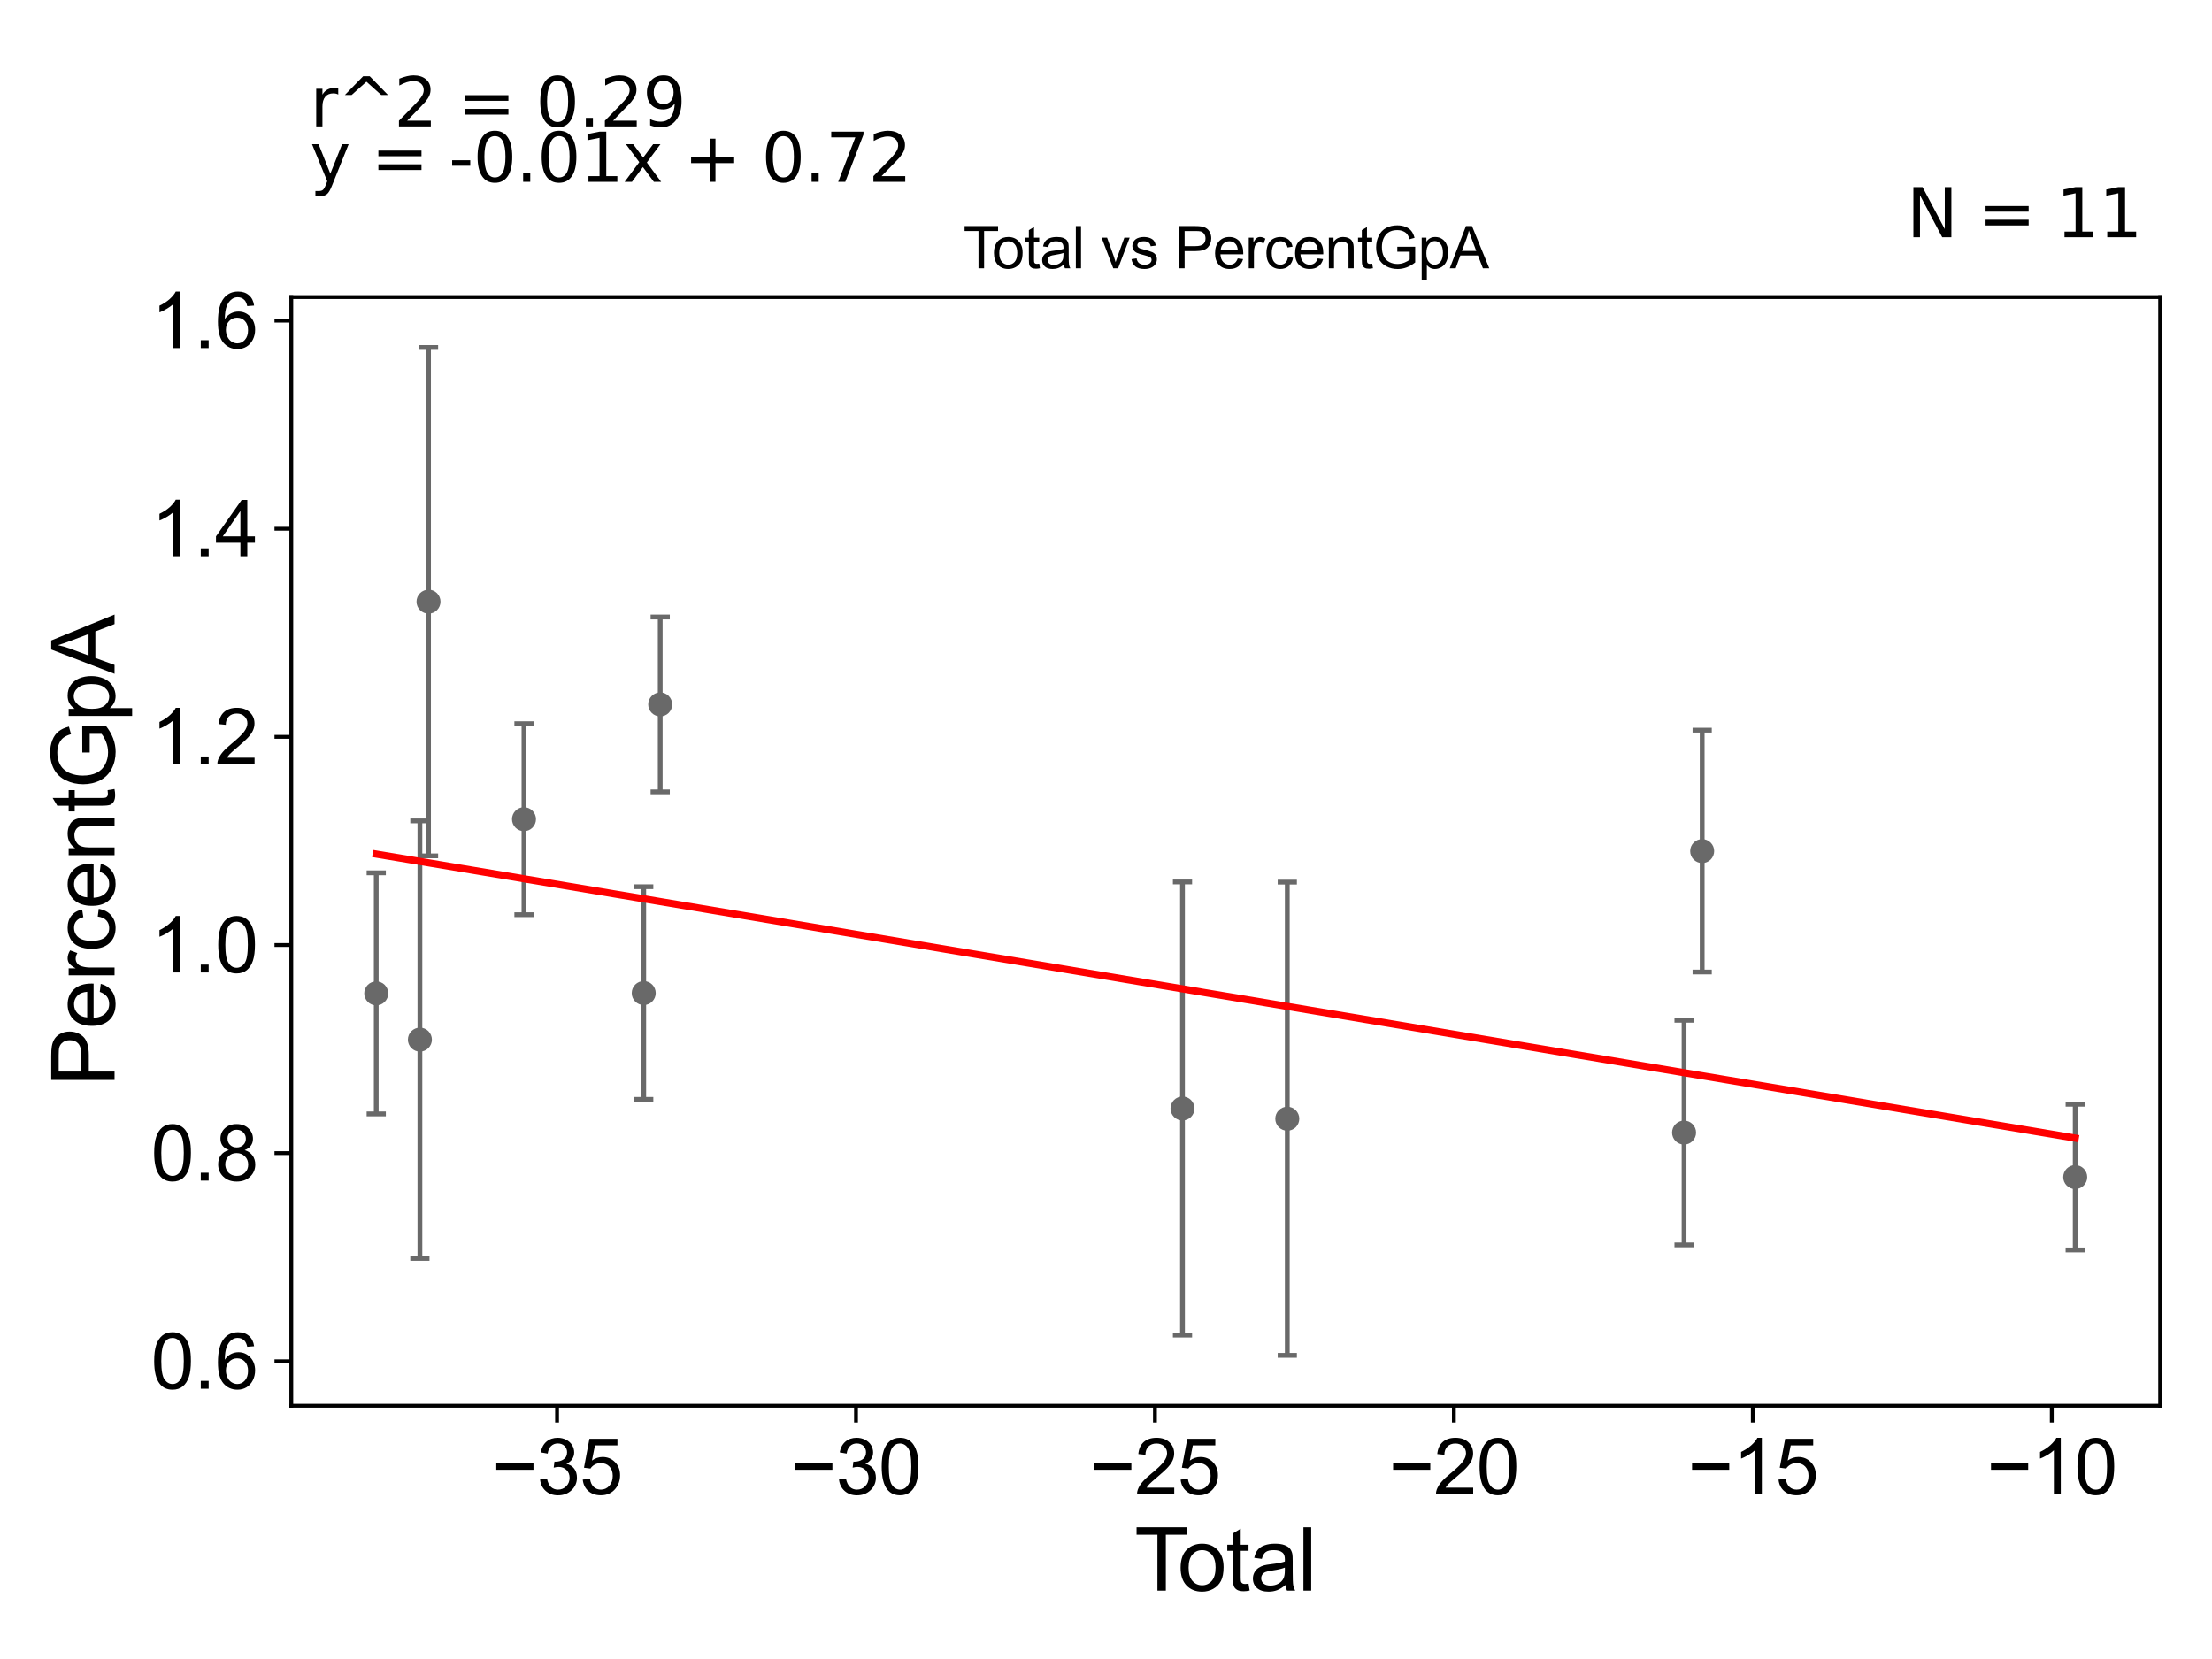<?xml version="1.0" encoding="utf-8" standalone="no"?>
<!DOCTYPE svg PUBLIC "-//W3C//DTD SVG 1.1//EN"
  "http://www.w3.org/Graphics/SVG/1.1/DTD/svg11.dtd">
<svg xmlns:xlink="http://www.w3.org/1999/xlink" width="460.8pt" height="345.6pt" viewBox="0 0 460.8 345.6" xmlns="http://www.w3.org/2000/svg" version="1.1">
 <defs>
  <style type="text/css">*{stroke-linejoin: round; stroke-linecap: butt}</style>
 </defs>
 <g id="figure_1">
  <g id="patch_1">
   <path d="M 0 345.6 
L 460.8 345.6 
L 460.8 0 
L 0 0 
z
" style="fill: #ffffff"/>
  </g>
  <g id="axes_1">
   <g id="patch_2">
    <path d="M 60.68 292.84 
L 450 292.84 
L 450 61.886 
L 60.68 61.886 
z
" style="fill: #ffffff"/>
   </g>
   <g id="PathCollection_1">
    <defs>
     <path id="m970191a204" d="M 0 1.118 
C 0.297 1.118 0.581 1 0.791 0.791 
C 1 0.581 1.118 0.297 1.118 0 
C 1.118 -0.297 1 -0.581 0.791 -0.791 
C 0.581 -1 0.297 -1.118 0 -1.118 
C -0.297 -1.118 -0.581 -1 -0.791 -0.791 
C -1 -0.581 -1.118 -0.297 -1.118 0 
C -1.118 0.297 -1 0.581 -0.791 0.791 
C -0.581 1 -0.297 1.118 0 1.118 
z
" style="stroke: #696969"/>
    </defs>
    <g clip-path="url(#pfc8b6aef27)">
     <use xlink:href="#m970191a204" x="78.376" y="206.937" style="fill: #696969; stroke: #696969"/>
     <use xlink:href="#m970191a204" x="87.471" y="216.572" style="fill: #696969; stroke: #696969"/>
     <use xlink:href="#m970191a204" x="89.266" y="125.337" style="fill: #696969; stroke: #696969"/>
     <use xlink:href="#m970191a204" x="109.153" y="170.652" style="fill: #696969; stroke: #696969"/>
     <use xlink:href="#m970191a204" x="134.098" y="206.871" style="fill: #696969; stroke: #696969"/>
     <use xlink:href="#m970191a204" x="137.532" y="146.745" style="fill: #696969; stroke: #696969"/>
     <use xlink:href="#m970191a204" x="246.336" y="230.918" style="fill: #696969; stroke: #696969"/>
     <use xlink:href="#m970191a204" x="268.165" y="233.049" style="fill: #696969; stroke: #696969"/>
     <use xlink:href="#m970191a204" x="350.821" y="235.935" style="fill: #696969; stroke: #696969"/>
     <use xlink:href="#m970191a204" x="354.593" y="177.299" style="fill: #696969; stroke: #696969"/>
     <use xlink:href="#m970191a204" x="432.304" y="245.209" style="fill: #696969; stroke: #696969"/>
    </g>
   </g>
   <g id="matplotlib.axis_1">
    <g id="xtick_1">
     <g id="line2d_1">
      <defs>
       <path id="md384264d9e" d="M 0 0 
L 0 3.5 
" style="stroke: #000000; stroke-width: 0.8"/>
      </defs>
      <g>
       <use xlink:href="#md384264d9e" x="116.044" y="292.84" style="stroke: #000000; stroke-width: 0.8"/>
      </g>
     </g>
     <g id="text_1">
      <!-- −35 -->
      <g transform="translate(102.474 311.293)scale(0.16 -0.16)">
       <defs>
        <path id="ArialMT-2212" d="M 3381 1997 
L 356 1997 
L 356 2522 
L 3381 2522 
L 3381 1997 
z
" transform="scale(0.016)"/>
        <path id="ArialMT-33" d="M 269 1209 
L 831 1284 
Q 928 806 1161 595 
Q 1394 384 1728 384 
Q 2125 384 2398 659 
Q 2672 934 2672 1341 
Q 2672 1728 2419 1979 
Q 2166 2231 1775 2231 
Q 1616 2231 1378 2169 
L 1441 2663 
Q 1497 2656 1531 2656 
Q 1891 2656 2178 2843 
Q 2466 3031 2466 3422 
Q 2466 3731 2256 3934 
Q 2047 4138 1716 4138 
Q 1388 4138 1169 3931 
Q 950 3725 888 3313 
L 325 3413 
Q 428 3978 793 4289 
Q 1159 4600 1703 4600 
Q 2078 4600 2393 4439 
Q 2709 4278 2876 4000 
Q 3044 3722 3044 3409 
Q 3044 3113 2884 2869 
Q 2725 2625 2413 2481 
Q 2819 2388 3044 2092 
Q 3269 1797 3269 1353 
Q 3269 753 2831 336 
Q 2394 -81 1725 -81 
Q 1122 -81 723 278 
Q 325 638 269 1209 
z
" transform="scale(0.016)"/>
        <path id="ArialMT-35" d="M 266 1200 
L 856 1250 
Q 922 819 1161 601 
Q 1400 384 1738 384 
Q 2144 384 2425 690 
Q 2706 997 2706 1503 
Q 2706 1984 2436 2262 
Q 2166 2541 1728 2541 
Q 1456 2541 1237 2417 
Q 1019 2294 894 2097 
L 366 2166 
L 809 4519 
L 3088 4519 
L 3088 3981 
L 1259 3981 
L 1013 2750 
Q 1425 3038 1878 3038 
Q 2478 3038 2890 2622 
Q 3303 2206 3303 1553 
Q 3303 931 2941 478 
Q 2500 -78 1738 -78 
Q 1113 -78 717 272 
Q 322 622 266 1200 
z
" transform="scale(0.016)"/>
       </defs>
       <use xlink:href="#ArialMT-2212"/>
       <use xlink:href="#ArialMT-33" x="58.398"/>
       <use xlink:href="#ArialMT-35" x="114.014"/>
      </g>
     </g>
    </g>
    <g id="xtick_2">
     <g id="line2d_2">
      <g>
       <use xlink:href="#md384264d9e" x="178.32" y="292.84" style="stroke: #000000; stroke-width: 0.8"/>
      </g>
     </g>
     <g id="text_2">
      <!-- −30 -->
      <g transform="translate(164.75 311.293)scale(0.16 -0.16)">
       <defs>
        <path id="ArialMT-30" d="M 266 2259 
Q 266 3072 433 3567 
Q 600 4063 929 4331 
Q 1259 4600 1759 4600 
Q 2128 4600 2406 4451 
Q 2684 4303 2865 4023 
Q 3047 3744 3150 3342 
Q 3253 2941 3253 2259 
Q 3253 1453 3087 958 
Q 2922 463 2592 192 
Q 2263 -78 1759 -78 
Q 1097 -78 719 397 
Q 266 969 266 2259 
z
M 844 2259 
Q 844 1131 1108 757 
Q 1372 384 1759 384 
Q 2147 384 2411 759 
Q 2675 1134 2675 2259 
Q 2675 3391 2411 3762 
Q 2147 4134 1753 4134 
Q 1366 4134 1134 3806 
Q 844 3388 844 2259 
z
" transform="scale(0.016)"/>
       </defs>
       <use xlink:href="#ArialMT-2212"/>
       <use xlink:href="#ArialMT-33" x="58.398"/>
       <use xlink:href="#ArialMT-30" x="114.014"/>
      </g>
     </g>
    </g>
    <g id="xtick_3">
     <g id="line2d_3">
      <g>
       <use xlink:href="#md384264d9e" x="240.595" y="292.84" style="stroke: #000000; stroke-width: 0.8"/>
      </g>
     </g>
     <g id="text_3">
      <!-- −25 -->
      <g transform="translate(227.025 311.293)scale(0.16 -0.16)">
       <defs>
        <path id="ArialMT-32" d="M 3222 541 
L 3222 0 
L 194 0 
Q 188 203 259 391 
Q 375 700 629 1000 
Q 884 1300 1366 1694 
Q 2113 2306 2375 2664 
Q 2638 3022 2638 3341 
Q 2638 3675 2398 3904 
Q 2159 4134 1775 4134 
Q 1369 4134 1125 3890 
Q 881 3647 878 3216 
L 300 3275 
Q 359 3922 746 4261 
Q 1134 4600 1788 4600 
Q 2447 4600 2831 4234 
Q 3216 3869 3216 3328 
Q 3216 3053 3103 2787 
Q 2991 2522 2730 2228 
Q 2469 1934 1863 1422 
Q 1356 997 1212 845 
Q 1069 694 975 541 
L 3222 541 
z
" transform="scale(0.016)"/>
       </defs>
       <use xlink:href="#ArialMT-2212"/>
       <use xlink:href="#ArialMT-32" x="58.398"/>
       <use xlink:href="#ArialMT-35" x="114.014"/>
      </g>
     </g>
    </g>
    <g id="xtick_4">
     <g id="line2d_4">
      <g>
       <use xlink:href="#md384264d9e" x="302.871" y="292.84" style="stroke: #000000; stroke-width: 0.8"/>
      </g>
     </g>
     <g id="text_4">
      <!-- −20 -->
      <g transform="translate(289.301 311.293)scale(0.16 -0.16)">
       <use xlink:href="#ArialMT-2212"/>
       <use xlink:href="#ArialMT-32" x="58.398"/>
       <use xlink:href="#ArialMT-30" x="114.014"/>
      </g>
     </g>
    </g>
    <g id="xtick_5">
     <g id="line2d_5">
      <g>
       <use xlink:href="#md384264d9e" x="365.146" y="292.84" style="stroke: #000000; stroke-width: 0.8"/>
      </g>
     </g>
     <g id="text_5">
      <!-- −15 -->
      <g transform="translate(351.576 311.293)scale(0.16 -0.16)">
       <defs>
        <path id="ArialMT-31" d="M 2384 0 
L 1822 0 
L 1822 3584 
Q 1619 3391 1289 3197 
Q 959 3003 697 2906 
L 697 3450 
Q 1169 3672 1522 3987 
Q 1875 4303 2022 4600 
L 2384 4600 
L 2384 0 
z
" transform="scale(0.016)"/>
       </defs>
       <use xlink:href="#ArialMT-2212"/>
       <use xlink:href="#ArialMT-31" x="58.398"/>
       <use xlink:href="#ArialMT-35" x="114.014"/>
      </g>
     </g>
    </g>
    <g id="xtick_6">
     <g id="line2d_6">
      <g>
       <use xlink:href="#md384264d9e" x="427.421" y="292.84" style="stroke: #000000; stroke-width: 0.8"/>
      </g>
     </g>
     <g id="text_6">
      <!-- −10 -->
      <g transform="translate(413.851 311.293)scale(0.16 -0.16)">
       <use xlink:href="#ArialMT-2212"/>
       <use xlink:href="#ArialMT-31" x="58.398"/>
       <use xlink:href="#ArialMT-30" x="114.014"/>
      </g>
     </g>
    </g>
    <g id="text_7">
     <!-- Total -->
     <g transform="translate(236.335 331.357)scale(0.18 -0.18)">
      <defs>
       <path id="ArialMT-54" d="M 1659 0 
L 1659 4041 
L 150 4041 
L 150 4581 
L 3781 4581 
L 3781 4041 
L 2266 4041 
L 2266 0 
L 1659 0 
z
" transform="scale(0.016)"/>
       <path id="ArialMT-6f" d="M 213 1659 
Q 213 2581 725 3025 
Q 1153 3394 1769 3394 
Q 2453 3394 2887 2945 
Q 3322 2497 3322 1706 
Q 3322 1066 3130 698 
Q 2938 331 2570 128 
Q 2203 -75 1769 -75 
Q 1072 -75 642 372 
Q 213 819 213 1659 
z
M 791 1659 
Q 791 1022 1069 705 
Q 1347 388 1769 388 
Q 2188 388 2466 706 
Q 2744 1025 2744 1678 
Q 2744 2294 2464 2611 
Q 2184 2928 1769 2928 
Q 1347 2928 1069 2612 
Q 791 2297 791 1659 
z
" transform="scale(0.016)"/>
       <path id="ArialMT-74" d="M 1650 503 
L 1731 6 
Q 1494 -44 1306 -44 
Q 1000 -44 831 53 
Q 663 150 594 308 
Q 525 466 525 972 
L 525 2881 
L 113 2881 
L 113 3319 
L 525 3319 
L 525 4141 
L 1084 4478 
L 1084 3319 
L 1650 3319 
L 1650 2881 
L 1084 2881 
L 1084 941 
Q 1084 700 1114 631 
Q 1144 563 1211 522 
Q 1278 481 1403 481 
Q 1497 481 1650 503 
z
" transform="scale(0.016)"/>
       <path id="ArialMT-61" d="M 2588 409 
Q 2275 144 1986 34 
Q 1697 -75 1366 -75 
Q 819 -75 525 192 
Q 231 459 231 875 
Q 231 1119 342 1320 
Q 453 1522 633 1644 
Q 813 1766 1038 1828 
Q 1203 1872 1538 1913 
Q 2219 1994 2541 2106 
Q 2544 2222 2544 2253 
Q 2544 2597 2384 2738 
Q 2169 2928 1744 2928 
Q 1347 2928 1158 2789 
Q 969 2650 878 2297 
L 328 2372 
Q 403 2725 575 2942 
Q 747 3159 1072 3276 
Q 1397 3394 1825 3394 
Q 2250 3394 2515 3294 
Q 2781 3194 2906 3042 
Q 3031 2891 3081 2659 
Q 3109 2516 3109 2141 
L 3109 1391 
Q 3109 606 3145 398 
Q 3181 191 3288 0 
L 2700 0 
Q 2613 175 2588 409 
z
M 2541 1666 
Q 2234 1541 1622 1453 
Q 1275 1403 1131 1340 
Q 988 1278 909 1158 
Q 831 1038 831 891 
Q 831 666 1001 516 
Q 1172 366 1500 366 
Q 1825 366 2078 508 
Q 2331 650 2450 897 
Q 2541 1088 2541 1459 
L 2541 1666 
z
" transform="scale(0.016)"/>
       <path id="ArialMT-6c" d="M 409 0 
L 409 4581 
L 972 4581 
L 972 0 
L 409 0 
z
" transform="scale(0.016)"/>
      </defs>
      <use xlink:href="#ArialMT-54"/>
      <use xlink:href="#ArialMT-6f" x="49.959"/>
      <use xlink:href="#ArialMT-74" x="105.574"/>
      <use xlink:href="#ArialMT-61" x="133.357"/>
      <use xlink:href="#ArialMT-6c" x="188.973"/>
     </g>
    </g>
   </g>
   <g id="matplotlib.axis_2">
    <g id="ytick_1">
     <g id="line2d_7">
      <defs>
       <path id="m11b571553a" d="M 0 0 
L -3.5 0 
" style="stroke: #000000; stroke-width: 0.8"/>
      </defs>
      <g>
       <use xlink:href="#m11b571553a" x="60.68" y="283.572" style="stroke: #000000; stroke-width: 0.8"/>
      </g>
     </g>
     <g id="text_8">
      <!-- 0.6 -->
      <g transform="translate(31.44 289.298)scale(0.16 -0.16)">
       <defs>
        <path id="ArialMT-2e" d="M 581 0 
L 581 641 
L 1222 641 
L 1222 0 
L 581 0 
z
" transform="scale(0.016)"/>
        <path id="ArialMT-36" d="M 3184 3459 
L 2625 3416 
Q 2550 3747 2413 3897 
Q 2184 4138 1850 4138 
Q 1581 4138 1378 3988 
Q 1113 3794 959 3422 
Q 806 3050 800 2363 
Q 1003 2672 1297 2822 
Q 1591 2972 1913 2972 
Q 2475 2972 2870 2558 
Q 3266 2144 3266 1488 
Q 3266 1056 3080 686 
Q 2894 316 2569 119 
Q 2244 -78 1831 -78 
Q 1128 -78 684 439 
Q 241 956 241 2144 
Q 241 3472 731 4075 
Q 1159 4600 1884 4600 
Q 2425 4600 2770 4297 
Q 3116 3994 3184 3459 
z
M 888 1484 
Q 888 1194 1011 928 
Q 1134 663 1356 523 
Q 1578 384 1822 384 
Q 2178 384 2434 671 
Q 2691 959 2691 1453 
Q 2691 1928 2437 2201 
Q 2184 2475 1800 2475 
Q 1419 2475 1153 2201 
Q 888 1928 888 1484 
z
" transform="scale(0.016)"/>
       </defs>
       <use xlink:href="#ArialMT-30"/>
       <use xlink:href="#ArialMT-2e" x="55.615"/>
       <use xlink:href="#ArialMT-36" x="83.398"/>
      </g>
     </g>
    </g>
    <g id="ytick_2">
     <g id="line2d_8">
      <g>
       <use xlink:href="#m11b571553a" x="60.68" y="240.214" style="stroke: #000000; stroke-width: 0.8"/>
      </g>
     </g>
     <g id="text_9">
      <!-- 0.8 -->
      <g transform="translate(31.44 245.941)scale(0.16 -0.16)">
       <defs>
        <path id="ArialMT-38" d="M 1131 2484 
Q 781 2613 612 2850 
Q 444 3088 444 3419 
Q 444 3919 803 4259 
Q 1163 4600 1759 4600 
Q 2359 4600 2725 4251 
Q 3091 3903 3091 3403 
Q 3091 3084 2923 2848 
Q 2756 2613 2416 2484 
Q 2838 2347 3058 2040 
Q 3278 1734 3278 1309 
Q 3278 722 2862 322 
Q 2447 -78 1769 -78 
Q 1091 -78 675 323 
Q 259 725 259 1325 
Q 259 1772 486 2073 
Q 713 2375 1131 2484 
z
M 1019 3438 
Q 1019 3113 1228 2906 
Q 1438 2700 1772 2700 
Q 2097 2700 2305 2904 
Q 2513 3109 2513 3406 
Q 2513 3716 2298 3927 
Q 2084 4138 1766 4138 
Q 1444 4138 1231 3931 
Q 1019 3725 1019 3438 
z
M 838 1322 
Q 838 1081 952 856 
Q 1066 631 1291 507 
Q 1516 384 1775 384 
Q 2178 384 2440 643 
Q 2703 903 2703 1303 
Q 2703 1709 2433 1975 
Q 2163 2241 1756 2241 
Q 1359 2241 1098 1978 
Q 838 1716 838 1322 
z
" transform="scale(0.016)"/>
       </defs>
       <use xlink:href="#ArialMT-30"/>
       <use xlink:href="#ArialMT-2e" x="55.615"/>
       <use xlink:href="#ArialMT-38" x="83.398"/>
      </g>
     </g>
    </g>
    <g id="ytick_3">
     <g id="line2d_9">
      <g>
       <use xlink:href="#m11b571553a" x="60.68" y="196.857" style="stroke: #000000; stroke-width: 0.8"/>
      </g>
     </g>
     <g id="text_10">
      <!-- 1.0 -->
      <g transform="translate(31.44 202.583)scale(0.16 -0.16)">
       <use xlink:href="#ArialMT-31"/>
       <use xlink:href="#ArialMT-2e" x="55.615"/>
       <use xlink:href="#ArialMT-30" x="83.398"/>
      </g>
     </g>
    </g>
    <g id="ytick_4">
     <g id="line2d_10">
      <g>
       <use xlink:href="#m11b571553a" x="60.68" y="153.499" style="stroke: #000000; stroke-width: 0.8"/>
      </g>
     </g>
     <g id="text_11">
      <!-- 1.2 -->
      <g transform="translate(31.44 159.226)scale(0.16 -0.16)">
       <use xlink:href="#ArialMT-31"/>
       <use xlink:href="#ArialMT-2e" x="55.615"/>
       <use xlink:href="#ArialMT-32" x="83.398"/>
      </g>
     </g>
    </g>
    <g id="ytick_5">
     <g id="line2d_11">
      <g>
       <use xlink:href="#m11b571553a" x="60.68" y="110.142" style="stroke: #000000; stroke-width: 0.8"/>
      </g>
     </g>
     <g id="text_12">
      <!-- 1.4 -->
      <g transform="translate(31.44 115.868)scale(0.16 -0.16)">
       <defs>
        <path id="ArialMT-34" d="M 2069 0 
L 2069 1097 
L 81 1097 
L 81 1613 
L 2172 4581 
L 2631 4581 
L 2631 1613 
L 3250 1613 
L 3250 1097 
L 2631 1097 
L 2631 0 
L 2069 0 
z
M 2069 1613 
L 2069 3678 
L 634 1613 
L 2069 1613 
z
" transform="scale(0.016)"/>
       </defs>
       <use xlink:href="#ArialMT-31"/>
       <use xlink:href="#ArialMT-2e" x="55.615"/>
       <use xlink:href="#ArialMT-34" x="83.398"/>
      </g>
     </g>
    </g>
    <g id="ytick_6">
     <g id="line2d_12">
      <g>
       <use xlink:href="#m11b571553a" x="60.68" y="66.784" style="stroke: #000000; stroke-width: 0.8"/>
      </g>
     </g>
     <g id="text_13">
      <!-- 1.6 -->
      <g transform="translate(31.44 72.511)scale(0.16 -0.16)">
       <use xlink:href="#ArialMT-31"/>
       <use xlink:href="#ArialMT-2e" x="55.615"/>
       <use xlink:href="#ArialMT-36" x="83.398"/>
      </g>
     </g>
    </g>
    <g id="text_14">
     <!-- PercentGpA -->
     <g transform="translate(23.863 226.386)rotate(-90)scale(0.18 -0.18)">
      <defs>
       <path id="ArialMT-50" d="M 494 0 
L 494 4581 
L 2222 4581 
Q 2678 4581 2919 4538 
Q 3256 4481 3484 4323 
Q 3713 4166 3852 3881 
Q 3991 3597 3991 3256 
Q 3991 2672 3619 2267 
Q 3247 1863 2275 1863 
L 1100 1863 
L 1100 0 
L 494 0 
z
M 1100 2403 
L 2284 2403 
Q 2872 2403 3119 2622 
Q 3366 2841 3366 3238 
Q 3366 3525 3220 3729 
Q 3075 3934 2838 4000 
Q 2684 4041 2272 4041 
L 1100 4041 
L 1100 2403 
z
" transform="scale(0.016)"/>
       <path id="ArialMT-65" d="M 2694 1069 
L 3275 997 
Q 3138 488 2766 206 
Q 2394 -75 1816 -75 
Q 1088 -75 661 373 
Q 234 822 234 1631 
Q 234 2469 665 2931 
Q 1097 3394 1784 3394 
Q 2450 3394 2872 2941 
Q 3294 2488 3294 1666 
Q 3294 1616 3291 1516 
L 816 1516 
Q 847 969 1125 678 
Q 1403 388 1819 388 
Q 2128 388 2347 550 
Q 2566 713 2694 1069 
z
M 847 1978 
L 2700 1978 
Q 2663 2397 2488 2606 
Q 2219 2931 1791 2931 
Q 1403 2931 1139 2672 
Q 875 2413 847 1978 
z
" transform="scale(0.016)"/>
       <path id="ArialMT-72" d="M 416 0 
L 416 3319 
L 922 3319 
L 922 2816 
Q 1116 3169 1280 3281 
Q 1444 3394 1641 3394 
Q 1925 3394 2219 3213 
L 2025 2691 
Q 1819 2813 1613 2813 
Q 1428 2813 1281 2702 
Q 1134 2591 1072 2394 
Q 978 2094 978 1738 
L 978 0 
L 416 0 
z
" transform="scale(0.016)"/>
       <path id="ArialMT-63" d="M 2588 1216 
L 3141 1144 
Q 3050 572 2676 248 
Q 2303 -75 1759 -75 
Q 1078 -75 664 370 
Q 250 816 250 1647 
Q 250 2184 428 2587 
Q 606 2991 970 3192 
Q 1334 3394 1763 3394 
Q 2303 3394 2647 3120 
Q 2991 2847 3088 2344 
L 2541 2259 
Q 2463 2594 2264 2762 
Q 2066 2931 1784 2931 
Q 1359 2931 1093 2626 
Q 828 2322 828 1663 
Q 828 994 1084 691 
Q 1341 388 1753 388 
Q 2084 388 2306 591 
Q 2528 794 2588 1216 
z
" transform="scale(0.016)"/>
       <path id="ArialMT-6e" d="M 422 0 
L 422 3319 
L 928 3319 
L 928 2847 
Q 1294 3394 1984 3394 
Q 2284 3394 2536 3286 
Q 2788 3178 2913 3003 
Q 3038 2828 3088 2588 
Q 3119 2431 3119 2041 
L 3119 0 
L 2556 0 
L 2556 2019 
Q 2556 2363 2490 2533 
Q 2425 2703 2258 2804 
Q 2091 2906 1866 2906 
Q 1506 2906 1245 2678 
Q 984 2450 984 1813 
L 984 0 
L 422 0 
z
" transform="scale(0.016)"/>
       <path id="ArialMT-47" d="M 2638 1797 
L 2638 2334 
L 4578 2338 
L 4578 638 
Q 4131 281 3656 101 
Q 3181 -78 2681 -78 
Q 2006 -78 1454 211 
Q 903 500 622 1047 
Q 341 1594 341 2269 
Q 341 2938 620 3517 
Q 900 4097 1425 4378 
Q 1950 4659 2634 4659 
Q 3131 4659 3532 4498 
Q 3934 4338 4162 4050 
Q 4391 3763 4509 3300 
L 3963 3150 
Q 3859 3500 3706 3700 
Q 3553 3900 3268 4020 
Q 2984 4141 2638 4141 
Q 2222 4141 1919 4014 
Q 1616 3888 1430 3681 
Q 1244 3475 1141 3228 
Q 966 2803 966 2306 
Q 966 1694 1177 1281 
Q 1388 869 1791 669 
Q 2194 469 2647 469 
Q 3041 469 3416 620 
Q 3791 772 3984 944 
L 3984 1797 
L 2638 1797 
z
" transform="scale(0.016)"/>
       <path id="ArialMT-70" d="M 422 -1272 
L 422 3319 
L 934 3319 
L 934 2888 
Q 1116 3141 1344 3267 
Q 1572 3394 1897 3394 
Q 2322 3394 2647 3175 
Q 2972 2956 3137 2557 
Q 3303 2159 3303 1684 
Q 3303 1175 3120 767 
Q 2938 359 2589 142 
Q 2241 -75 1856 -75 
Q 1575 -75 1351 44 
Q 1128 163 984 344 
L 984 -1272 
L 422 -1272 
z
M 931 1641 
Q 931 1000 1190 694 
Q 1450 388 1819 388 
Q 2194 388 2461 705 
Q 2728 1022 2728 1688 
Q 2728 2322 2467 2637 
Q 2206 2953 1844 2953 
Q 1484 2953 1207 2617 
Q 931 2281 931 1641 
z
" transform="scale(0.016)"/>
       <path id="ArialMT-41" d="M -9 0 
L 1750 4581 
L 2403 4581 
L 4278 0 
L 3588 0 
L 3053 1388 
L 1138 1388 
L 634 0 
L -9 0 
z
M 1313 1881 
L 2866 1881 
L 2388 3150 
Q 2169 3728 2063 4100 
Q 1975 3659 1816 3225 
L 1313 1881 
z
" transform="scale(0.016)"/>
      </defs>
      <use xlink:href="#ArialMT-50"/>
      <use xlink:href="#ArialMT-65" x="66.699"/>
      <use xlink:href="#ArialMT-72" x="122.314"/>
      <use xlink:href="#ArialMT-63" x="155.615"/>
      <use xlink:href="#ArialMT-65" x="205.615"/>
      <use xlink:href="#ArialMT-6e" x="261.23"/>
      <use xlink:href="#ArialMT-74" x="316.846"/>
      <use xlink:href="#ArialMT-47" x="344.629"/>
      <use xlink:href="#ArialMT-70" x="422.412"/>
      <use xlink:href="#ArialMT-41" x="478.027"/>
     </g>
    </g>
   </g>
   <g id="LineCollection_1">
    <path d="M 78.376 232.047 
L 78.376 181.826 
" clip-path="url(#pfc8b6aef27)" style="fill: none; stroke: #696969"/>
    <path d="M 87.471 262.138 
L 87.471 171.005 
" clip-path="url(#pfc8b6aef27)" style="fill: none; stroke: #696969"/>
    <path d="M 89.266 178.291 
L 89.266 72.384 
" clip-path="url(#pfc8b6aef27)" style="fill: none; stroke: #696969"/>
    <path d="M 109.153 190.544 
L 109.153 150.76 
" clip-path="url(#pfc8b6aef27)" style="fill: none; stroke: #696969"/>
    <path d="M 134.098 229.025 
L 134.098 184.716 
" clip-path="url(#pfc8b6aef27)" style="fill: none; stroke: #696969"/>
    <path d="M 137.532 164.958 
L 137.532 128.532 
" clip-path="url(#pfc8b6aef27)" style="fill: none; stroke: #696969"/>
    <path d="M 246.336 278.113 
L 246.336 183.723 
" clip-path="url(#pfc8b6aef27)" style="fill: none; stroke: #696969"/>
    <path d="M 268.165 282.342 
L 268.165 183.757 
" clip-path="url(#pfc8b6aef27)" style="fill: none; stroke: #696969"/>
    <path d="M 350.821 259.33 
L 350.821 212.539 
" clip-path="url(#pfc8b6aef27)" style="fill: none; stroke: #696969"/>
    <path d="M 354.593 202.49 
L 354.593 152.107 
" clip-path="url(#pfc8b6aef27)" style="fill: none; stroke: #696969"/>
    <path d="M 432.304 260.381 
L 432.304 230.036 
" clip-path="url(#pfc8b6aef27)" style="fill: none; stroke: #696969"/>
   </g>
   <g id="line2d_13">
    <defs>
     <path id="m0da86a555c" d="M 2 0 
L -2 -0 
" style="stroke: #696969"/>
    </defs>
    <g clip-path="url(#pfc8b6aef27)">
     <use xlink:href="#m0da86a555c" x="78.376" y="232.047" style="fill: #696969; stroke: #696969"/>
     <use xlink:href="#m0da86a555c" x="87.471" y="262.138" style="fill: #696969; stroke: #696969"/>
     <use xlink:href="#m0da86a555c" x="89.266" y="178.291" style="fill: #696969; stroke: #696969"/>
     <use xlink:href="#m0da86a555c" x="109.153" y="190.544" style="fill: #696969; stroke: #696969"/>
     <use xlink:href="#m0da86a555c" x="134.098" y="229.025" style="fill: #696969; stroke: #696969"/>
     <use xlink:href="#m0da86a555c" x="137.532" y="164.958" style="fill: #696969; stroke: #696969"/>
     <use xlink:href="#m0da86a555c" x="246.336" y="278.113" style="fill: #696969; stroke: #696969"/>
     <use xlink:href="#m0da86a555c" x="268.165" y="282.342" style="fill: #696969; stroke: #696969"/>
     <use xlink:href="#m0da86a555c" x="350.821" y="259.33" style="fill: #696969; stroke: #696969"/>
     <use xlink:href="#m0da86a555c" x="354.593" y="202.49" style="fill: #696969; stroke: #696969"/>
     <use xlink:href="#m0da86a555c" x="432.304" y="260.381" style="fill: #696969; stroke: #696969"/>
    </g>
   </g>
   <g id="line2d_14">
    <g clip-path="url(#pfc8b6aef27)">
     <use xlink:href="#m0da86a555c" x="78.376" y="181.826" style="fill: #696969; stroke: #696969"/>
     <use xlink:href="#m0da86a555c" x="87.471" y="171.005" style="fill: #696969; stroke: #696969"/>
     <use xlink:href="#m0da86a555c" x="89.266" y="72.384" style="fill: #696969; stroke: #696969"/>
     <use xlink:href="#m0da86a555c" x="109.153" y="150.76" style="fill: #696969; stroke: #696969"/>
     <use xlink:href="#m0da86a555c" x="134.098" y="184.716" style="fill: #696969; stroke: #696969"/>
     <use xlink:href="#m0da86a555c" x="137.532" y="128.532" style="fill: #696969; stroke: #696969"/>
     <use xlink:href="#m0da86a555c" x="246.336" y="183.723" style="fill: #696969; stroke: #696969"/>
     <use xlink:href="#m0da86a555c" x="268.165" y="183.757" style="fill: #696969; stroke: #696969"/>
     <use xlink:href="#m0da86a555c" x="350.821" y="212.539" style="fill: #696969; stroke: #696969"/>
     <use xlink:href="#m0da86a555c" x="354.593" y="152.107" style="fill: #696969; stroke: #696969"/>
     <use xlink:href="#m0da86a555c" x="432.304" y="230.036" style="fill: #696969; stroke: #696969"/>
    </g>
   </g>
   <g id="line2d_15">
    <path d="M 78.376 177.923 
L 87.471 179.443 
L 89.266 179.743 
L 109.153 183.068 
L 134.098 187.238 
L 137.532 187.812 
L 246.336 206 
L 268.165 209.648 
L 350.821 223.466 
L 354.593 224.096 
L 432.304 237.086 
" clip-path="url(#pfc8b6aef27)" style="fill: none; stroke: #ff0000; stroke-width: 1.5; stroke-linecap: square"/>
   </g>
   <g id="line2d_16">
    <defs>
     <path id="m5233d99db0" d="M 0 2 
C 0.53 2 1.039 1.789 1.414 1.414 
C 1.789 1.039 2 0.53 2 0 
C 2 -0.53 1.789 -1.039 1.414 -1.414 
C 1.039 -1.789 0.53 -2 0 -2 
C -0.53 -2 -1.039 -1.789 -1.414 -1.414 
C -1.789 -1.039 -2 -0.53 -2 0 
C -2 0.53 -1.789 1.039 -1.414 1.414 
C -1.039 1.789 -0.53 2 0 2 
z
" style="stroke: #696969"/>
    </defs>
    <g clip-path="url(#pfc8b6aef27)">
     <use xlink:href="#m5233d99db0" x="78.376" y="206.937" style="fill: #696969; stroke: #696969"/>
     <use xlink:href="#m5233d99db0" x="87.471" y="216.572" style="fill: #696969; stroke: #696969"/>
     <use xlink:href="#m5233d99db0" x="89.266" y="125.337" style="fill: #696969; stroke: #696969"/>
     <use xlink:href="#m5233d99db0" x="109.153" y="170.652" style="fill: #696969; stroke: #696969"/>
     <use xlink:href="#m5233d99db0" x="134.098" y="206.871" style="fill: #696969; stroke: #696969"/>
     <use xlink:href="#m5233d99db0" x="137.532" y="146.745" style="fill: #696969; stroke: #696969"/>
     <use xlink:href="#m5233d99db0" x="246.336" y="230.918" style="fill: #696969; stroke: #696969"/>
     <use xlink:href="#m5233d99db0" x="268.165" y="233.049" style="fill: #696969; stroke: #696969"/>
     <use xlink:href="#m5233d99db0" x="350.821" y="235.935" style="fill: #696969; stroke: #696969"/>
     <use xlink:href="#m5233d99db0" x="354.593" y="177.299" style="fill: #696969; stroke: #696969"/>
     <use xlink:href="#m5233d99db0" x="432.304" y="245.209" style="fill: #696969; stroke: #696969"/>
    </g>
   </g>
   <g id="patch_3">
    <path d="M 60.68 292.84 
L 60.68 61.886 
" style="fill: none; stroke: #000000; stroke-width: 0.8; stroke-linejoin: miter; stroke-linecap: square"/>
   </g>
   <g id="patch_4">
    <path d="M 450 292.84 
L 450 61.886 
" style="fill: none; stroke: #000000; stroke-width: 0.8; stroke-linejoin: miter; stroke-linecap: square"/>
   </g>
   <g id="patch_5">
    <path d="M 60.68 292.84 
L 450 292.84 
" style="fill: none; stroke: #000000; stroke-width: 0.8; stroke-linejoin: miter; stroke-linecap: square"/>
   </g>
   <g id="patch_6">
    <path d="M 60.68 61.886 
L 450 61.886 
" style="fill: none; stroke: #000000; stroke-width: 0.8; stroke-linejoin: miter; stroke-linecap: square"/>
   </g>
   <g id="text_15">
    <!-- N = 11 -->
    <g transform="translate(397.188 49.428)scale(0.14 -0.14)">
     <defs>
      <path id="DejaVuSans-4e" d="M 628 4666 
L 1478 4666 
L 3547 763 
L 3547 4666 
L 4159 4666 
L 4159 0 
L 3309 0 
L 1241 3903 
L 1241 0 
L 628 0 
L 628 4666 
z
" transform="scale(0.016)"/>
      <path id="DejaVuSans-20" transform="scale(0.016)"/>
      <path id="DejaVuSans-3d" d="M 678 2906 
L 4684 2906 
L 4684 2381 
L 678 2381 
L 678 2906 
z
M 678 1631 
L 4684 1631 
L 4684 1100 
L 678 1100 
L 678 1631 
z
" transform="scale(0.016)"/>
      <path id="DejaVuSans-31" d="M 794 531 
L 1825 531 
L 1825 4091 
L 703 3866 
L 703 4441 
L 1819 4666 
L 2450 4666 
L 2450 531 
L 3481 531 
L 3481 0 
L 794 0 
L 794 531 
z
" transform="scale(0.016)"/>
     </defs>
     <use xlink:href="#DejaVuSans-4e"/>
     <use xlink:href="#DejaVuSans-20" x="74.805"/>
     <use xlink:href="#DejaVuSans-3d" x="106.592"/>
     <use xlink:href="#DejaVuSans-20" x="190.381"/>
     <use xlink:href="#DejaVuSans-31" x="222.168"/>
     <use xlink:href="#DejaVuSans-31" x="285.791"/>
    </g>
   </g>
   <g id="text_16">
    <!-- r^2 = 0.29 -->
    <g transform="translate(64.573 26.333)scale(0.14 -0.14)">
     <defs>
      <path id="DejaVuSans-72" d="M 2631 2963 
Q 2534 3019 2420 3045 
Q 2306 3072 2169 3072 
Q 1681 3072 1420 2755 
Q 1159 2438 1159 1844 
L 1159 0 
L 581 0 
L 581 3500 
L 1159 3500 
L 1159 2956 
Q 1341 3275 1631 3429 
Q 1922 3584 2338 3584 
Q 2397 3584 2469 3576 
Q 2541 3569 2628 3553 
L 2631 2963 
z
" transform="scale(0.016)"/>
      <path id="DejaVuSans-5e" d="M 2988 4666 
L 4684 2925 
L 4056 2925 
L 2681 4159 
L 1306 2925 
L 678 2925 
L 2375 4666 
L 2988 4666 
z
" transform="scale(0.016)"/>
      <path id="DejaVuSans-32" d="M 1228 531 
L 3431 531 
L 3431 0 
L 469 0 
L 469 531 
Q 828 903 1448 1529 
Q 2069 2156 2228 2338 
Q 2531 2678 2651 2914 
Q 2772 3150 2772 3378 
Q 2772 3750 2511 3984 
Q 2250 4219 1831 4219 
Q 1534 4219 1204 4116 
Q 875 4013 500 3803 
L 500 4441 
Q 881 4594 1212 4672 
Q 1544 4750 1819 4750 
Q 2544 4750 2975 4387 
Q 3406 4025 3406 3419 
Q 3406 3131 3298 2873 
Q 3191 2616 2906 2266 
Q 2828 2175 2409 1742 
Q 1991 1309 1228 531 
z
" transform="scale(0.016)"/>
      <path id="DejaVuSans-30" d="M 2034 4250 
Q 1547 4250 1301 3770 
Q 1056 3291 1056 2328 
Q 1056 1369 1301 889 
Q 1547 409 2034 409 
Q 2525 409 2770 889 
Q 3016 1369 3016 2328 
Q 3016 3291 2770 3770 
Q 2525 4250 2034 4250 
z
M 2034 4750 
Q 2819 4750 3233 4129 
Q 3647 3509 3647 2328 
Q 3647 1150 3233 529 
Q 2819 -91 2034 -91 
Q 1250 -91 836 529 
Q 422 1150 422 2328 
Q 422 3509 836 4129 
Q 1250 4750 2034 4750 
z
" transform="scale(0.016)"/>
      <path id="DejaVuSans-2e" d="M 684 794 
L 1344 794 
L 1344 0 
L 684 0 
L 684 794 
z
" transform="scale(0.016)"/>
      <path id="DejaVuSans-39" d="M 703 97 
L 703 672 
Q 941 559 1184 500 
Q 1428 441 1663 441 
Q 2288 441 2617 861 
Q 2947 1281 2994 2138 
Q 2813 1869 2534 1725 
Q 2256 1581 1919 1581 
Q 1219 1581 811 2004 
Q 403 2428 403 3163 
Q 403 3881 828 4315 
Q 1253 4750 1959 4750 
Q 2769 4750 3195 4129 
Q 3622 3509 3622 2328 
Q 3622 1225 3098 567 
Q 2575 -91 1691 -91 
Q 1453 -91 1209 -44 
Q 966 3 703 97 
z
M 1959 2075 
Q 2384 2075 2632 2365 
Q 2881 2656 2881 3163 
Q 2881 3666 2632 3958 
Q 2384 4250 1959 4250 
Q 1534 4250 1286 3958 
Q 1038 3666 1038 3163 
Q 1038 2656 1286 2365 
Q 1534 2075 1959 2075 
z
" transform="scale(0.016)"/>
     </defs>
     <use xlink:href="#DejaVuSans-72"/>
     <use xlink:href="#DejaVuSans-5e" x="41.113"/>
     <use xlink:href="#DejaVuSans-32" x="124.902"/>
     <use xlink:href="#DejaVuSans-20" x="188.525"/>
     <use xlink:href="#DejaVuSans-3d" x="220.312"/>
     <use xlink:href="#DejaVuSans-20" x="304.102"/>
     <use xlink:href="#DejaVuSans-30" x="335.889"/>
     <use xlink:href="#DejaVuSans-2e" x="399.512"/>
     <use xlink:href="#DejaVuSans-32" x="431.299"/>
     <use xlink:href="#DejaVuSans-39" x="494.922"/>
    </g>
   </g>
   <g id="text_17">
    <!-- y = -0.01x + 0.72 -->
    <g transform="translate(64.573 37.88)scale(0.14 -0.14)">
     <defs>
      <path id="DejaVuSans-79" d="M 2059 -325 
Q 1816 -950 1584 -1140 
Q 1353 -1331 966 -1331 
L 506 -1331 
L 506 -850 
L 844 -850 
Q 1081 -850 1212 -737 
Q 1344 -625 1503 -206 
L 1606 56 
L 191 3500 
L 800 3500 
L 1894 763 
L 2988 3500 
L 3597 3500 
L 2059 -325 
z
" transform="scale(0.016)"/>
      <path id="DejaVuSans-2d" d="M 313 2009 
L 1997 2009 
L 1997 1497 
L 313 1497 
L 313 2009 
z
" transform="scale(0.016)"/>
      <path id="DejaVuSans-78" d="M 3513 3500 
L 2247 1797 
L 3578 0 
L 2900 0 
L 1881 1375 
L 863 0 
L 184 0 
L 1544 1831 
L 300 3500 
L 978 3500 
L 1906 2253 
L 2834 3500 
L 3513 3500 
z
" transform="scale(0.016)"/>
      <path id="DejaVuSans-2b" d="M 2944 4013 
L 2944 2272 
L 4684 2272 
L 4684 1741 
L 2944 1741 
L 2944 0 
L 2419 0 
L 2419 1741 
L 678 1741 
L 678 2272 
L 2419 2272 
L 2419 4013 
L 2944 4013 
z
" transform="scale(0.016)"/>
      <path id="DejaVuSans-37" d="M 525 4666 
L 3525 4666 
L 3525 4397 
L 1831 0 
L 1172 0 
L 2766 4134 
L 525 4134 
L 525 4666 
z
" transform="scale(0.016)"/>
     </defs>
     <use xlink:href="#DejaVuSans-79"/>
     <use xlink:href="#DejaVuSans-20" x="59.18"/>
     <use xlink:href="#DejaVuSans-3d" x="90.967"/>
     <use xlink:href="#DejaVuSans-20" x="174.756"/>
     <use xlink:href="#DejaVuSans-2d" x="206.543"/>
     <use xlink:href="#DejaVuSans-30" x="242.627"/>
     <use xlink:href="#DejaVuSans-2e" x="306.25"/>
     <use xlink:href="#DejaVuSans-30" x="338.037"/>
     <use xlink:href="#DejaVuSans-31" x="401.66"/>
     <use xlink:href="#DejaVuSans-78" x="465.283"/>
     <use xlink:href="#DejaVuSans-20" x="524.463"/>
     <use xlink:href="#DejaVuSans-2b" x="556.25"/>
     <use xlink:href="#DejaVuSans-20" x="640.039"/>
     <use xlink:href="#DejaVuSans-30" x="671.826"/>
     <use xlink:href="#DejaVuSans-2e" x="735.449"/>
     <use xlink:href="#DejaVuSans-37" x="767.236"/>
     <use xlink:href="#DejaVuSans-32" x="830.859"/>
    </g>
   </g>
   <g id="text_18">
    <!-- Total vs PercentGpA -->
    <g transform="translate(200.654 55.886)scale(0.12 -0.12)">
     <defs>
      <path id="ArialMT-20" transform="scale(0.016)"/>
      <path id="ArialMT-76" d="M 1344 0 
L 81 3319 
L 675 3319 
L 1388 1331 
Q 1503 1009 1600 663 
Q 1675 925 1809 1294 
L 2547 3319 
L 3125 3319 
L 1869 0 
L 1344 0 
z
" transform="scale(0.016)"/>
      <path id="ArialMT-73" d="M 197 991 
L 753 1078 
Q 800 744 1014 566 
Q 1228 388 1613 388 
Q 2000 388 2187 545 
Q 2375 703 2375 916 
Q 2375 1106 2209 1216 
Q 2094 1291 1634 1406 
Q 1016 1563 777 1677 
Q 538 1791 414 1992 
Q 291 2194 291 2438 
Q 291 2659 392 2848 
Q 494 3038 669 3163 
Q 800 3259 1026 3326 
Q 1253 3394 1513 3394 
Q 1903 3394 2198 3281 
Q 2494 3169 2634 2976 
Q 2775 2784 2828 2463 
L 2278 2388 
Q 2241 2644 2061 2787 
Q 1881 2931 1553 2931 
Q 1166 2931 1000 2803 
Q 834 2675 834 2503 
Q 834 2394 903 2306 
Q 972 2216 1119 2156 
Q 1203 2125 1616 2013 
Q 2213 1853 2448 1751 
Q 2684 1650 2818 1456 
Q 2953 1263 2953 975 
Q 2953 694 2789 445 
Q 2625 197 2315 61 
Q 2006 -75 1616 -75 
Q 969 -75 630 194 
Q 291 463 197 991 
z
" transform="scale(0.016)"/>
     </defs>
     <use xlink:href="#ArialMT-54"/>
     <use xlink:href="#ArialMT-6f" x="49.959"/>
     <use xlink:href="#ArialMT-74" x="105.574"/>
     <use xlink:href="#ArialMT-61" x="133.357"/>
     <use xlink:href="#ArialMT-6c" x="188.973"/>
     <use xlink:href="#ArialMT-20" x="211.189"/>
     <use xlink:href="#ArialMT-76" x="238.973"/>
     <use xlink:href="#ArialMT-73" x="288.973"/>
     <use xlink:href="#ArialMT-20" x="338.973"/>
     <use xlink:href="#ArialMT-50" x="366.756"/>
     <use xlink:href="#ArialMT-65" x="433.455"/>
     <use xlink:href="#ArialMT-72" x="489.07"/>
     <use xlink:href="#ArialMT-63" x="522.371"/>
     <use xlink:href="#ArialMT-65" x="572.371"/>
     <use xlink:href="#ArialMT-6e" x="627.986"/>
     <use xlink:href="#ArialMT-74" x="683.602"/>
     <use xlink:href="#ArialMT-47" x="711.385"/>
     <use xlink:href="#ArialMT-70" x="789.168"/>
     <use xlink:href="#ArialMT-41" x="844.783"/>
    </g>
   </g>
  </g>
 </g>
 <defs>
  <clipPath id="pfc8b6aef27">
   <rect x="60.68" y="61.886" width="389.32" height="230.954"/>
  </clipPath>
 </defs>
</svg>
